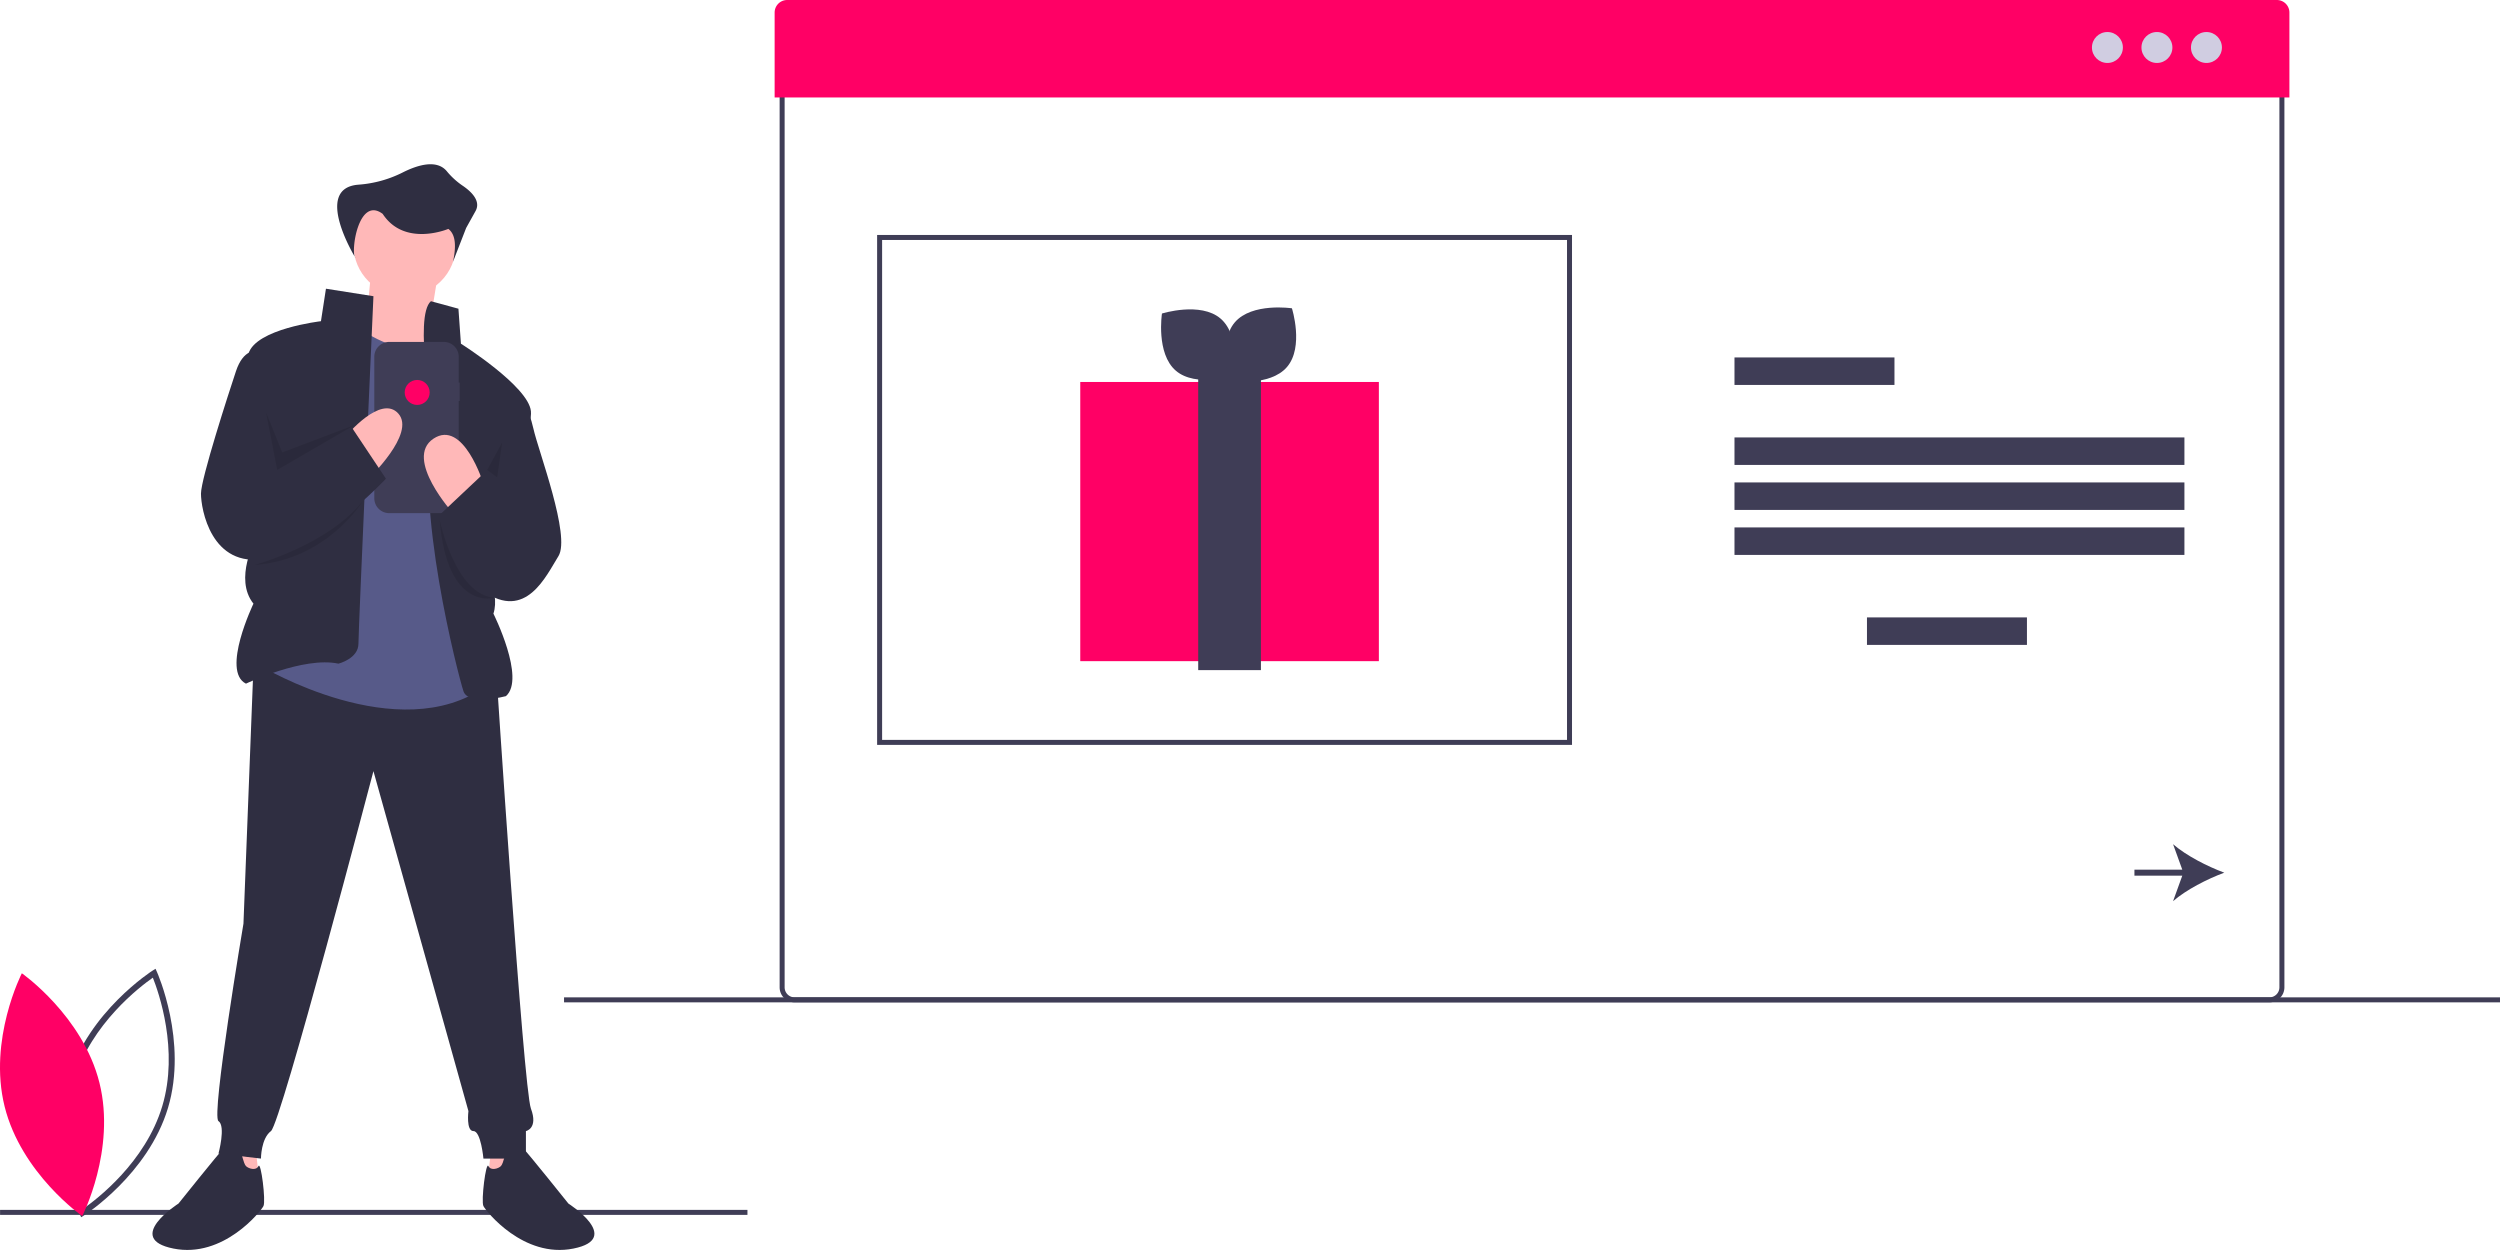 <svg id="aced5027-7764-4d9c-85f3-702f4c5cb940" data-name="Layer 1" xmlns="http://www.w3.org/2000/svg" width="1000.149" height="500.052" viewBox="0 0 1000.149 500.052"><title>send_gift</title><rect x="0.024" y="484.026" width="299" height="2" fill="#3f3d56"/><path d="M132.434,686.937l-.569-1.251c-.125-.275-12.398-27.794-4.433-54.398,7.965-26.606,33.34-42.853,33.595-43.014l1.163-.733.568,1.25c.125.275,12.397,27.793,4.433,54.398-7.965,26.606-33.34,42.853-33.595,43.014Zm-2.705-54.961c-6.734,22.494,1.497,45.707,3.77,51.401,5.027-3.512,24.667-18.402,31.395-40.875,6.726-22.47-1.499-45.701-3.77-51.401C156.093,594.615,136.455,609.505,129.729,631.976Z" transform="translate(-99.976 -199.974)" fill="#3f3d56"/><path d="M139.77,633.195c6.672,26.826-6.893,53.293-6.893,53.293s-24.383-17.028-31.055-43.854,6.893-53.293,6.893-53.293S133.097,606.369,139.77,633.195Z" transform="translate(-99.976 -199.974)" fill="#ff0065"/><path d="M1007.875,600.974h-590a6.007,6.007,0,0,1-6-6v-363a6.007,6.007,0,0,1,6-6h590a6.007,6.007,0,0,1,6,6v363A6.007,6.007,0,0,1,1007.875,600.974Zm-590-373a4.005,4.005,0,0,0-4,4v363a4.004,4.004,0,0,0,4,4h590a4.004,4.004,0,0,0,4-4v-363a4.004,4.004,0,0,0-4-4Z" transform="translate(-99.976 -199.974)" fill="#3f3d56"/><path d="M1010.825,199.974h-595.9a5.025,5.025,0,0,0-5.05,5v34h606v-34A5.025,5.025,0,0,0,1010.825,199.974Z" transform="translate(-99.976 -199.974)" fill="#ff0065"/><circle cx="843.089" cy="19" r="6.19" fill="#d0cde1"/><circle cx="862.899" cy="19" r="6.19" fill="#d0cde1"/><circle cx="882.709" cy="19" r="6.19" fill="#d0cde1"/><path d="M728.875,497.974h-278v-204h278Zm-276-2h274v-200h-274Z" transform="translate(-99.976 -199.974)" fill="#3f3d56"/><rect x="693.899" y="143" width="64" height="11" fill="#3f3d56"/><rect x="746.899" y="247" width="64" height="11" fill="#3f3d56"/><rect x="693.899" y="175" width="180" height="11" fill="#3f3d56"/><rect x="693.899" y="193" width="180" height="11" fill="#3f3d56"/><rect x="693.899" y="211" width="180" height="11" fill="#3f3d56"/><path d="M969.331,560.496c5.236-4.565,13.683-8.876,20.492-11.399-6.808-2.526-15.255-6.836-20.492-11.402l3.691,10.203H953.875v2.397h19.146Z" transform="translate(-99.976 -199.974)" fill="#3f3d56"/><rect x="225.649" y="399" width="774.5" height="2" fill="#3f3d56"/><rect x="432.17" y="152.812" width="119.457" height="111.692" fill="#ff0065"/><rect x="479.356" y="149.825" width="25.086" height="118.263" fill="#3f3d56"/><path d="M588.279,327.429c8.01,6.875,5.557,22.872,5.557,22.872s-15.44,4.852-23.451-2.023-5.557-22.873-5.557-22.873S580.269,320.554,588.279,327.429Z" transform="translate(-99.976 -199.974)" fill="#3f3d56"/><path d="M614.871,346.768c-6.85,8.032-22.855,5.629-22.855,5.629s-4.9-15.425,1.95-23.457,22.855-5.629,22.855-5.629S621.72,338.736,614.871,346.768Z" transform="translate(-99.976 -199.974)" fill="#3f3d56"/><polygon points="102.399 460.5 103.399 469.5 94.399 468.5 94.399 457.5 102.399 460.5" fill="#ffb8b8"/><polygon points="196.399 460.5 195.399 469.5 204.399 468.5 204.399 457.5 196.399 460.5" fill="#ffb8b8"/><path d="M201.375,466.474l-4,103s-13,77-10,79,0,13,0,13l17,2s0-8,4-11,41-144,41-144l38,136s-1,8,2,8,4,11,4,11h17v-11s5-1,2-9-14-177-14-177Z" transform="translate(-99.976 -199.974)" fill="#2f2e41"/><path d="M196.375,660.474s-5-3-7-1-18,22-18,22-22,14-2,18,35-15,36-17-1-18-2-16-4,1-5,0S196.375,660.474,196.375,660.474Z" transform="translate(-99.976 -199.974)" fill="#2f2e41"/><path d="M302.375,660.474s5-3,7-1,18,22,18,22,22,14,2,18-35-15-36-17,1-18,2-16,4,1,5,0S302.375,660.474,302.375,660.474Z" transform="translate(-99.976 -199.974)" fill="#2f2e41"/><circle cx="161.899" cy="98" r="20.5" fill="#ffb8b8"/><polygon points="148.399 109.5 145.399 140.5 169.399 145.5 175.399 108.5 148.399 109.5" fill="#ffb8b8"/><path d="M273.375,333.474s-6,13-28-1l-41,134s55,33,90,8l-12-135Z" transform="translate(-99.976 -199.974)" fill="#575a89"/><path d="M249.375,318.474l-19-3-2,13s-26,3-29,13l3,74s-9,16-1,26c0,0-13,27-3,32,0,0,23-11,37-8,0,0,8-2,8-8S249.375,318.474,249.375,318.474Z" transform="translate(-99.976 -199.974)" fill="#2f2e41"/><path d="M272.375,320.474l11,3,1,14s27,17,28,27-20,58-20,58,8,14,5,23c0,0,13,26,5,33,0,0-15,4-17-2s-20-75-12-108C273.375,368.474,265.375,326.474,272.375,320.474Z" transform="translate(-99.976 -199.974)" fill="#2f2e41"/><path d="M283.875,353.041h-.376V342.73a5.968,5.968,0,0,0-5.968-5.968H255.685a5.968,5.968,0,0,0-5.968,5.968v56.568a5.968,5.968,0,0,0,5.968,5.968H277.531a5.968,5.968,0,0,0,5.968-5.968V360.381h.376Z" transform="translate(-99.976 -199.974)" fill="#3f3d56"/><path d="M293.375,393.474s-8-26-20-18,8,30,8,30Z" transform="translate(-99.976 -199.974)" fill="#ffb8b8"/><path d="M238.375,374.474s14-17,21-9-12,26-12,26Z" transform="translate(-99.976 -199.974)" fill="#ffb8b8"/><path d="M202.375,340.474s-5-1-8,8-14,43-14,49,4,30,26,26,48-32,48-32l-14-21-30,18Z" transform="translate(-99.976 -199.974)" fill="#2f2e41"/><polygon points="106.72 166.425 110.899 188 141.899 170 112.899 181 106.505 165.138 106.72 166.425" opacity="0.1"/><polygon points="194.899 188 198.899 191 200.899 177 194.899 188" opacity="0.1"/><path d="M201.875,425.974s29.373-7.991,43.186-25.495C245.061,400.479,230.875,423.974,201.875,425.974Z" transform="translate(-99.976 -199.974)" opacity="0.1"/><path d="M275.875,407.974s6.185,30.27,22.093,31.135C297.968,439.109,278.875,444.974,275.875,407.974Z" transform="translate(-99.976 -199.974)" opacity="0.1"/><path d="M308.375,360.474s3,2,5,11,15,43,10,51-13,26-30,14l-17-31,17-16,7,5Z" transform="translate(-99.976 -199.974)" fill="#2f2e41"/><path d="M242.195,303.173s-17.193-27.864,1.12-29.314a46.688,46.688,0,0,0,17.562-4.785c6.07-3.089,13.711-5.437,17.777-.682a30.215,30.215,0,0,0,6.146,5.694c3.572,2.369,7.705,6.209,5.416,10.328l-3.752,6.753-5.252,13.506c1.223-5.826,1.254-10.717-1.876-13.131,0,0-17.462,7.431-26.262-6.003C243.224,278.149,240.09,301.414,242.195,303.173Z" transform="translate(-99.976 -199.974)" fill="#2f2e41"/><circle cx="166.899" cy="157" r="5" fill="#ff0065"/></svg>